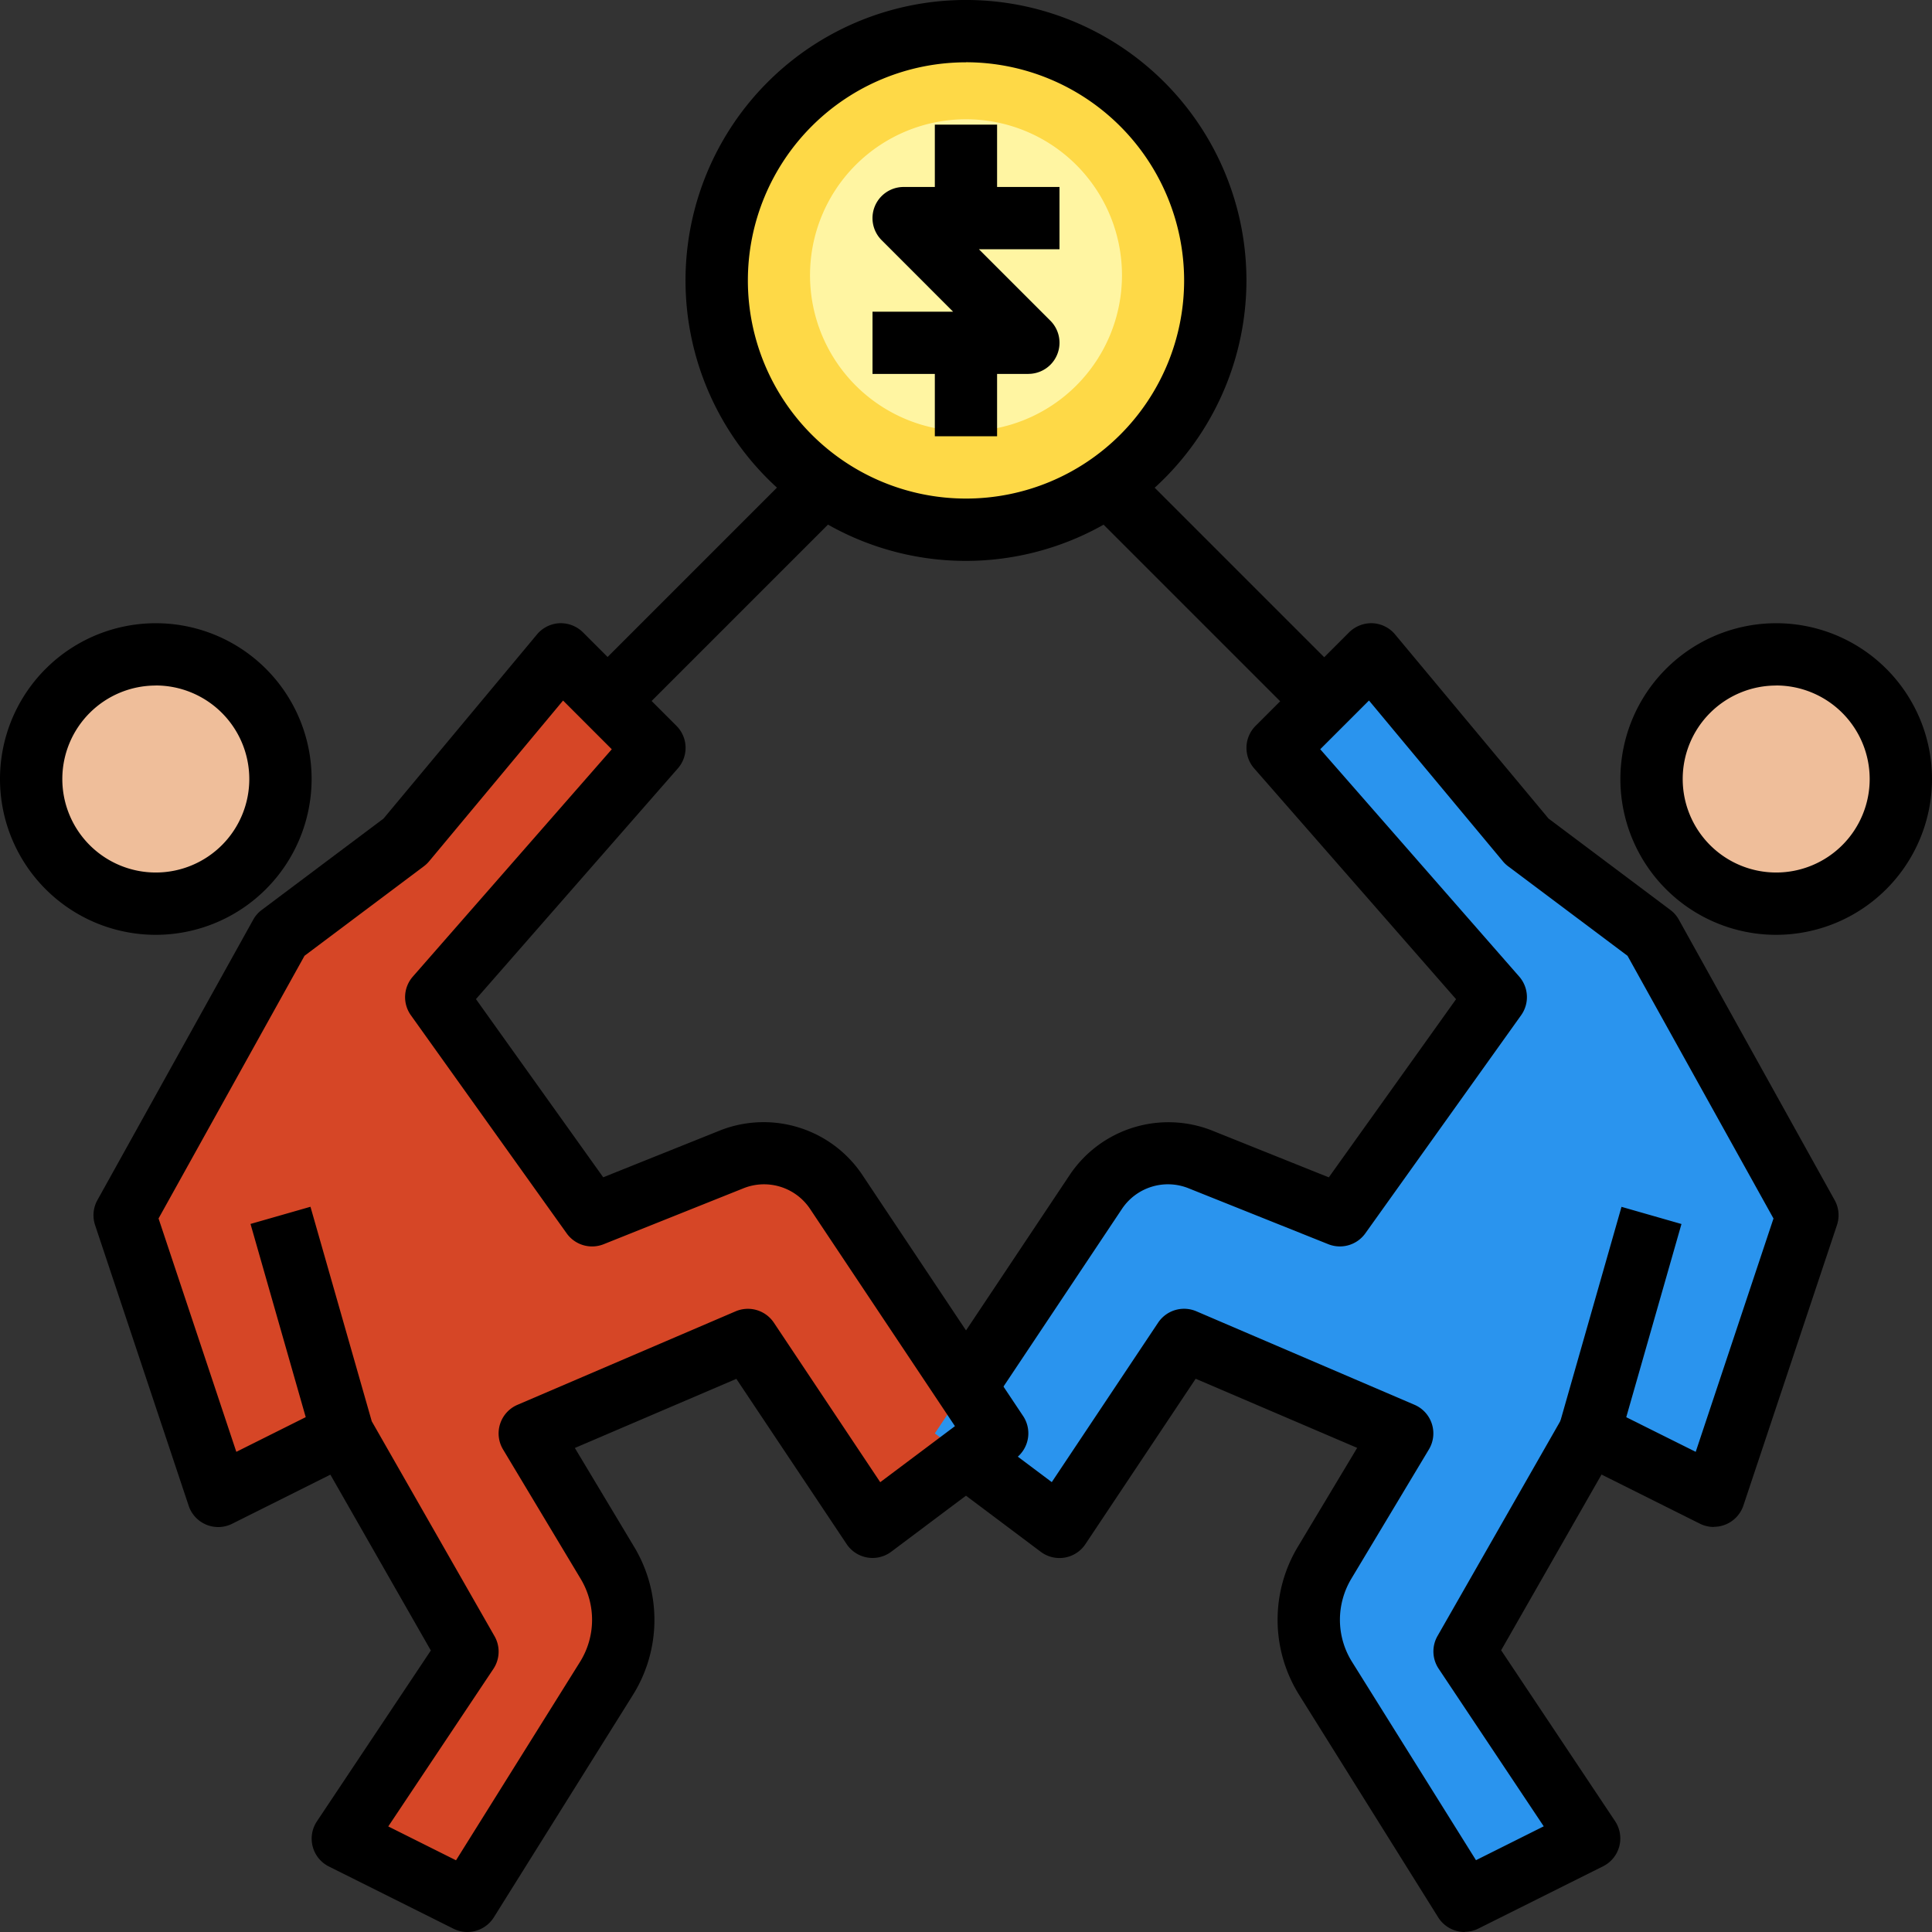 <svg xmlns="http://www.w3.org/2000/svg" width="90" height="90" viewBox="0 0 90 90">
  <rect x="0" y="0" width="90" height="90" fill="#333333" stroke="none"/>
  <g id="competencia" transform="translate(-1 -1)">
    <path id="Trazado_140989" data-name="Trazado 140989" d="M15.161,58.29l-5.806,2.9L5,48.129l7.258-13.065,5.806-4.355L25.323,22l4.355,4.355L19.516,37.968l7.258,10.161,6.545-2.617A3.986,3.986,0,0,1,38.12,47L45.645,58.29l-5.806,4.355-5.806-8.71L23.871,58.29l3.62,6.034a5.15,5.15,0,0,1-.048,5.38l-6.476,10.36-5.806-2.9,5.806-8.71Z" transform="translate(1.806 9.484)" fill="#d64626"/>
    <circle id="Elipse_4703" data-name="Elipse 4703" cx="5.709" cy="5.709" r="5.709" transform="translate(2.404 31.468)" fill="#efbe9a"/>
    <path id="Trazado_140991" data-name="Trazado 140991" d="M61.484,58.29l5.806,2.9,4.355-13.065L64.387,35.065,58.581,30.71,51.323,22l-4.355,4.355L57.129,37.968,49.871,48.129l-6.545-2.617A3.986,3.986,0,0,0,38.525,47L31,58.29l5.806,4.355,5.806-8.71L52.774,58.29l-3.62,6.034A5.15,5.15,0,0,0,49.2,69.7l6.476,10.36,5.806-2.9-5.806-8.71Z" transform="translate(13.548 9.484)" fill="#2a94ee"/>
    <circle id="Elipse_4704" data-name="Elipse 4704" cx="5.709" cy="5.709" r="5.709" transform="translate(78.178 31.468)" fill="#efbe9a"/>
    <path id="Trazado_141005" data-name="Trazado 141005" d="M11.418,0A11.418,11.418,0,1,1,0,11.418,11.418,11.418,0,0,1,11.418,0Z" transform="translate(34.582 2.404)" fill="#fed947"/>
    <path id="Trazado_141004" data-name="Trazado 141004" d="M7.266,0A7.266,7.266,0,1,1,0,7.266,7.266,7.266,0,0,1,7.266,0Z" transform="translate(38.734 6.556)" fill="#fff5a2"/>
    <path id="Trazado_140993" data-name="Trazado 140993" d="M60.258,35.516a7.258,7.258,0,1,1,7.258-7.258A7.266,7.266,0,0,1,60.258,35.516Zm0-11.613a4.355,4.355,0,1,0,4.355,4.355A4.36,4.36,0,0,0,60.258,23.9Z" transform="translate(23.484 9.032)"/>
    <path id="Trazado_140994" data-name="Trazado 140994" d="M55.5,72.033a1.455,1.455,0,0,1-1.232-.682L47.791,60.989a6.6,6.6,0,0,1-.062-6.9l2.764-4.609L42.97,46.261l-5.137,7.705a1.451,1.451,0,0,1-2.079.356L31.4,51.055l1.74-2.323,3.127,2.344,4.956-7.432A1.454,1.454,0,0,1,43,43.117l10.161,4.355a1.45,1.45,0,0,1,.674,2.08l-3.62,6.034a3.736,3.736,0,0,0-.525,1.9,3.692,3.692,0,0,0,.562,1.96l5.776,9.242,3.156-1.578-4.895-7.342a1.449,1.449,0,0,1-.052-1.526l5.806-10.161,2.52,1.44L57.2,58.909l5.309,7.962a1.451,1.451,0,0,1-.559,2.1l-5.806,2.9a1.438,1.438,0,0,1-.647.154Z" transform="translate(13.729 18.967)"/>
    <path id="Trazado_140995" data-name="Trazado 140995" d="M67.215,63.1a1.454,1.454,0,0,1-.649-.152l-5.806-2.9a1.453,1.453,0,0,1-.748-1.7l2.9-10.161,2.793.8-2.572,9L66.369,59.6l3.623-10.87-6.8-12.237-5.56-4.169a1.428,1.428,0,0,1-.245-.232L51.148,24.6l-2.27,2.27,9.269,10.591a1.454,1.454,0,0,1,.089,1.8L50.977,49.424a1.457,1.457,0,0,1-1.72.505L42.712,47.31a2.577,2.577,0,0,0-3.054.948l-6.075,9.11-2.415-1.61,6.075-9.11a5.536,5.536,0,0,1,6.548-2.034l5.486,2.2,5.928-8.3L45.8,27.763a1.452,1.452,0,0,1,.067-1.983l4.355-4.355A1.478,1.478,0,0,1,51.312,21a1.458,1.458,0,0,1,1.051.521L59.513,30.1l5.67,4.253a1.427,1.427,0,0,1,.4.456l7.258,13.065a1.445,1.445,0,0,1,.107,1.164L68.591,62.1a1.452,1.452,0,0,1-.82.881,1.425,1.425,0,0,1-.556.112Z" transform="translate(13.624 9.032)"/>
    <path id="Trazado_140996" data-name="Trazado 140996" d="M8.258,35.516a7.258,7.258,0,1,1,7.258-7.258A7.266,7.266,0,0,1,8.258,35.516Zm0-11.613a4.355,4.355,0,1,0,4.355,4.355A4.36,4.36,0,0,0,8.258,23.9Z" transform="translate(0 9.032)"/>
    <path id="Trazado_140997" data-name="Trazado 140997" d="M21.418,81.968a1.455,1.455,0,0,1-.647-.152l-5.806-2.9a1.451,1.451,0,0,1-.559-2.1l5.309-7.962-4.68-8.191-4.578,2.289A1.451,1.451,0,0,1,8.43,62.1L4.075,49.039a1.45,1.45,0,0,1,.107-1.164L11.441,34.81a1.427,1.427,0,0,1,.4-.456l5.67-4.253,7.149-8.579A1.455,1.455,0,0,1,25.709,21a1.478,1.478,0,0,1,1.092.424l4.355,4.355a1.452,1.452,0,0,1,.067,1.983L21.817,38.511l5.928,8.3,5.487-2.2a5.533,5.533,0,0,1,6.547,2.034l7.527,11.288a1.452,1.452,0,0,1-.337,1.965l-5.806,4.355a1.451,1.451,0,0,1-2.079-.356L33.947,56.2,26.424,59.42l2.764,4.609a6.6,6.6,0,0,1-.062,6.9L22.65,81.285a1.455,1.455,0,0,1-1.232.682ZM17.732,77.05l3.156,1.578,5.776-9.242a3.7,3.7,0,0,0,.035-3.863l-3.62-6.034a1.45,1.45,0,0,1,.674-2.08l10.161-4.355a1.457,1.457,0,0,1,1.78.528l4.956,7.432,3.48-2.61L37.364,48.258a2.578,2.578,0,0,0-3.053-.948l-6.547,2.619a1.454,1.454,0,0,1-1.72-.505L18.786,39.263a1.452,1.452,0,0,1,.089-1.8l9.269-10.591-2.27-2.27-6.24,7.489a1.431,1.431,0,0,1-.245.232l-5.558,4.169-6.8,12.237L10.654,59.6l3.233-1.616-2.572-9,2.793-.8,2.855,9.993,5.718,10.009a1.452,1.452,0,0,1-.052,1.526Z" transform="translate(1.355 9.032)"/>
    <path id="Trazado_140998" data-name="Trazado 140998" d="M36.258,15.71H29v-2.9h3.754L29.425,9.478A1.451,1.451,0,0,1,30.452,7H37.71V9.9H33.956l3.329,3.329a1.451,1.451,0,0,1-1.026,2.478Z" transform="translate(12.645 2.71)"/>
    <path id="Trazado_140999" data-name="Trazado 140999" d="M31,5h2.9V9.355H31Z" transform="translate(13.548 1.806)"/>
    <path id="Trazado_141000" data-name="Trazado 141000" d="M31,12h2.9v4.355H31Z" transform="translate(13.548 4.968)"/>
    <path id="Trazado_141001" data-name="Trazado 141001" d="M36.065,27.129A13.065,13.065,0,1,1,49.129,14.065,13.08,13.08,0,0,1,36.065,27.129Zm0-23.226A10.161,10.161,0,1,0,46.226,14.065,10.173,10.173,0,0,0,36.065,3.9Z" transform="translate(9.935 0)"/>
    <path id="Trazado_141002" data-name="Trazado 141002" d="M0,0H16.424V2.9H0Z" transform="translate(27.548 33.36) rotate(-45)"/>
    <path id="Trazado_141003" data-name="Trazado 141003" d="M0,0H2.9V16.424H0Z" transform="translate(50.772 23.804) rotate(-45)"/>
  </g>
</svg>
